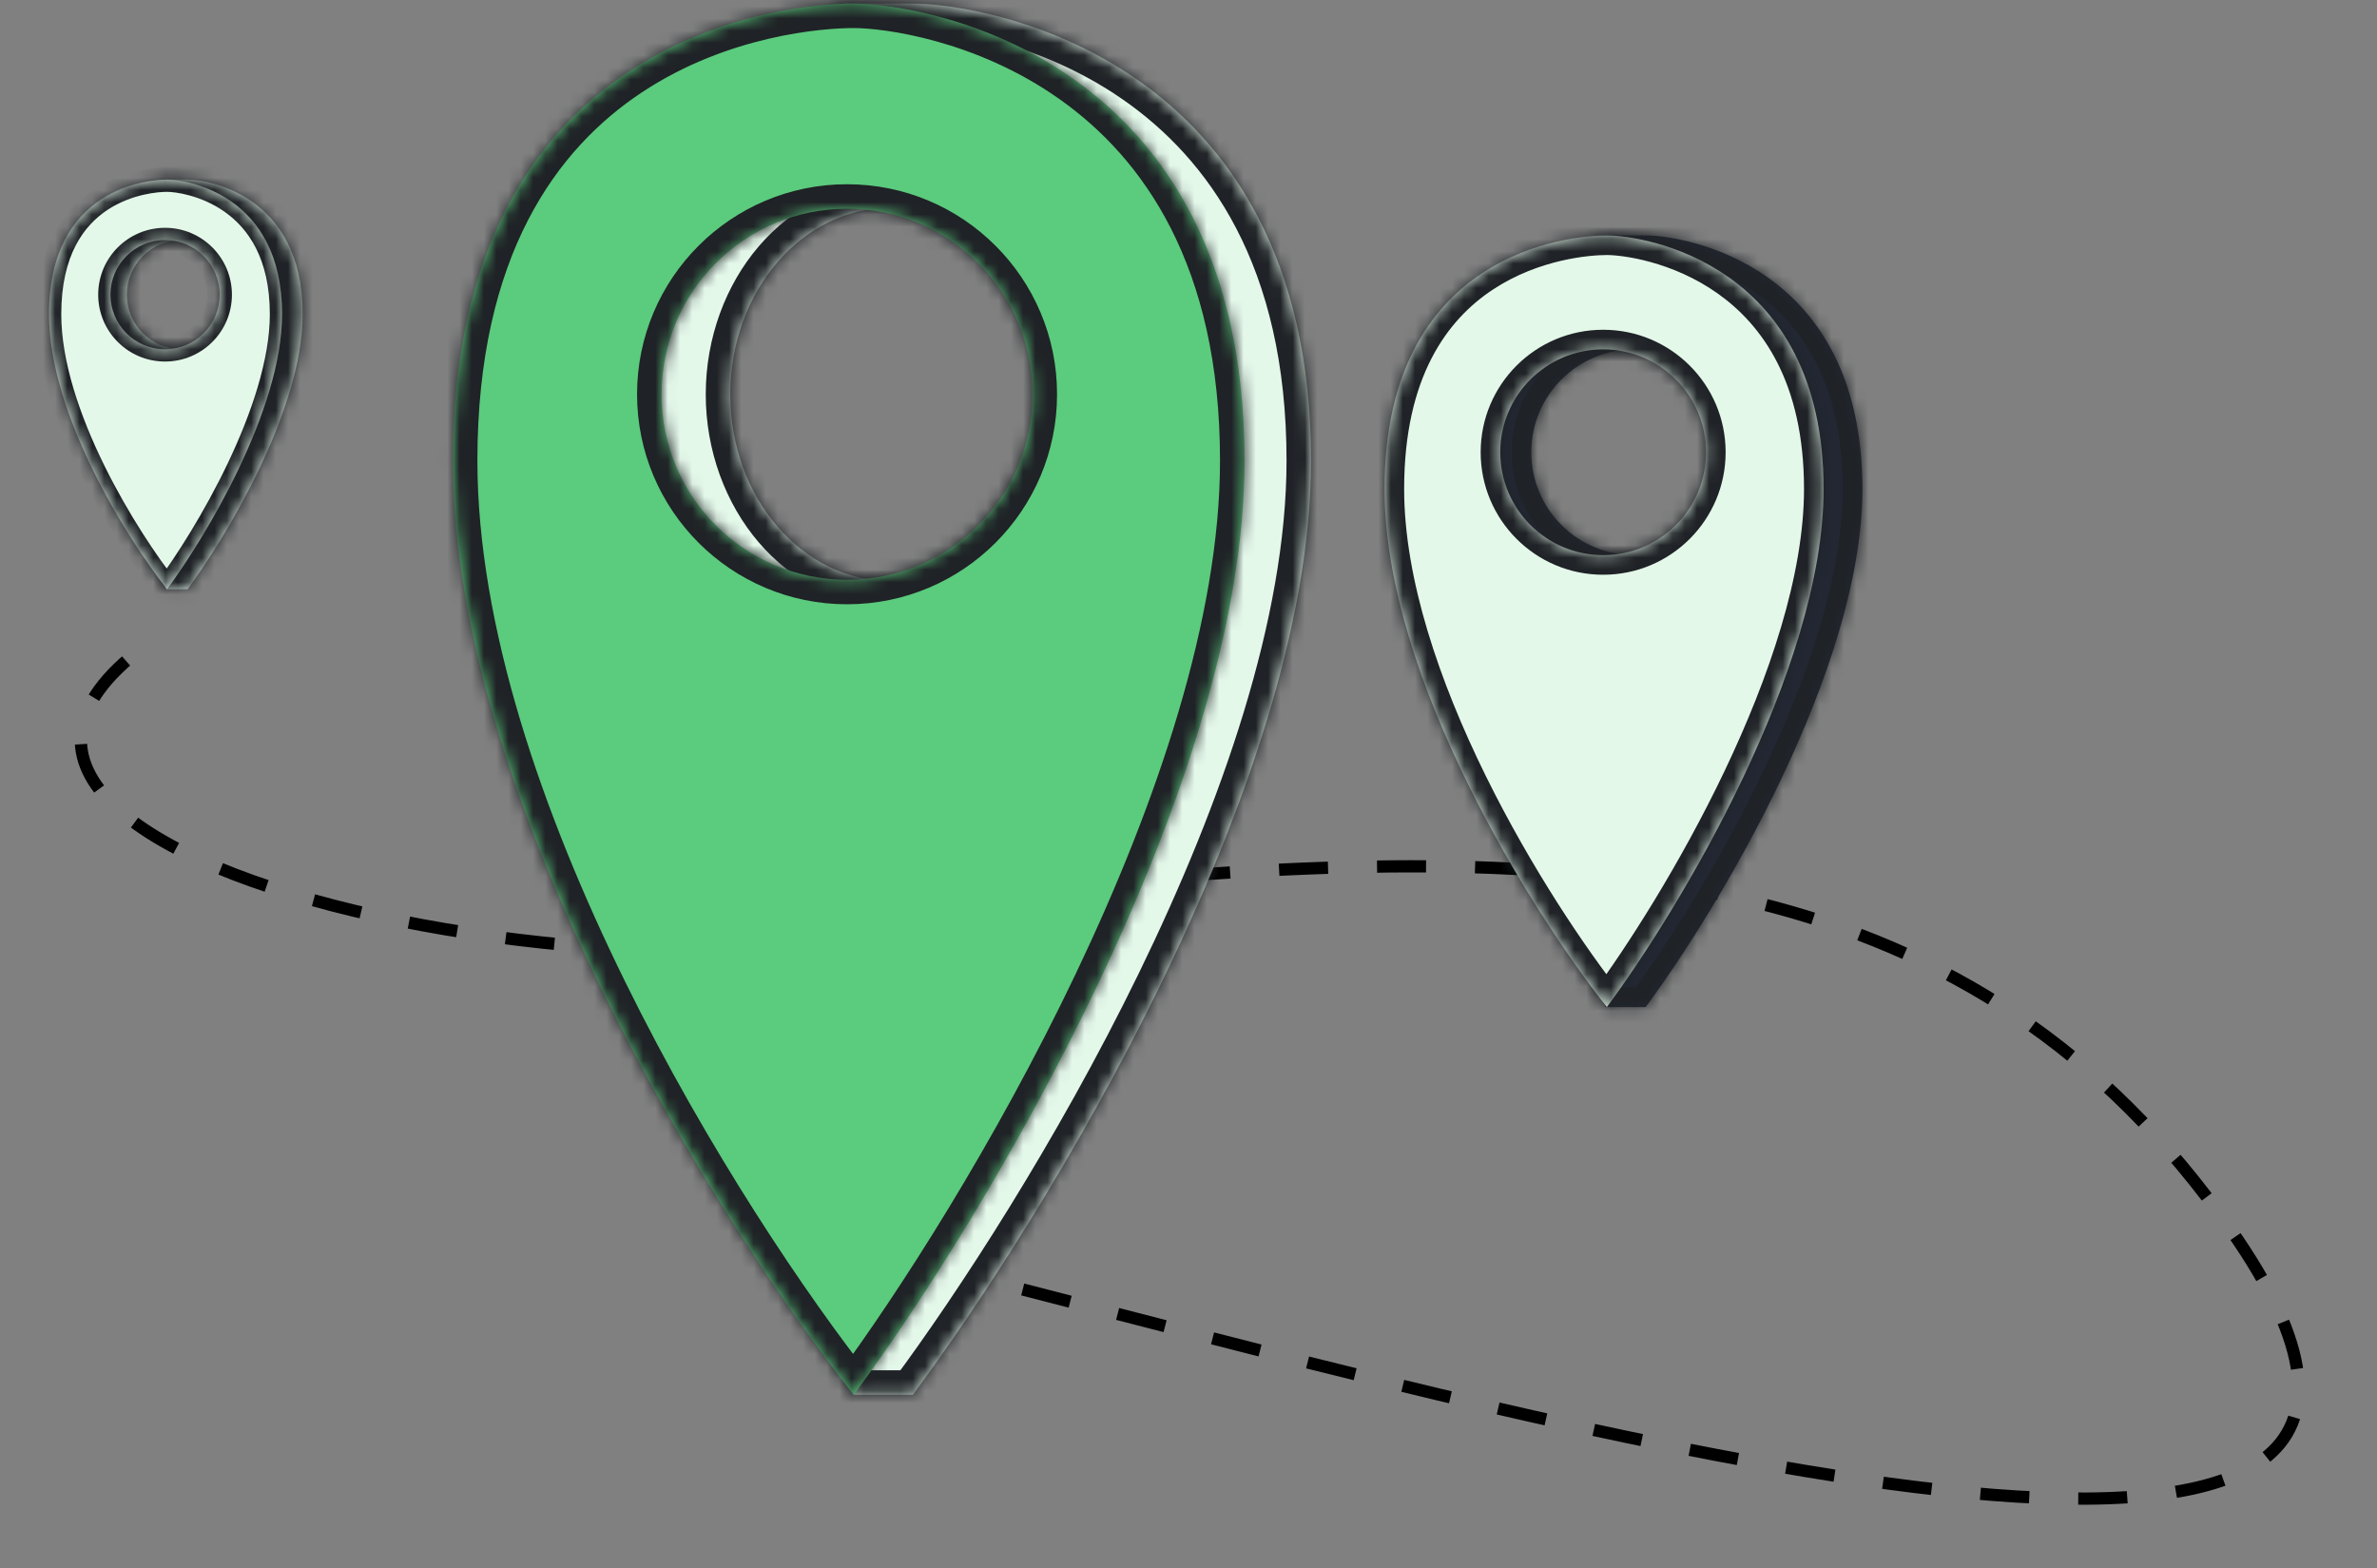 <svg width="194" height="128" viewBox="0 0 194 128" fill="none" xmlns="http://www.w3.org/2000/svg">
<rect x="0" y="0" width="194" height="128" fill="#808080" stroke="none"/>
<path d="M83.469 105.231C130.429 117.303 209.241 139.03 182.022 100.294C161.145 70.584 130.511 68.41 89.89 71.999C62.737 86.236 -15.03 71.611 12.358 52.323" stroke="black" stroke-dasharray="4 4"/>
<mask id="path-2-inside-1_113_26" fill="white">
<path fill-rule="evenodd" clip-rule="evenodd" d="M134.308 19.213C137.307 19.213 152.001 21.462 152.001 39.905C152.001 54.659 140.206 74.24 134.308 82.187L131.039 82.187C131.039 82.187 116.166 52.637 116.166 39.905C116.166 26.821 130.881 19.213 130.881 19.213L134.308 19.213ZM133.373 45.304C138.01 45.304 141.77 41.544 141.77 36.907C141.77 32.27 138.01 28.511 133.373 28.511C128.736 28.511 124.977 32.27 124.977 36.907C124.977 41.544 128.736 45.304 133.373 45.304Z"/>
</mask>
<path fill-rule="evenodd" clip-rule="evenodd" d="M134.308 19.213C137.307 19.213 152.001 21.462 152.001 39.905C152.001 54.659 140.206 74.24 134.308 82.187L131.039 82.187C131.039 82.187 116.166 52.637 116.166 39.905C116.166 26.821 130.881 19.213 130.881 19.213L134.308 19.213ZM133.373 45.304C138.01 45.304 141.77 41.544 141.77 36.907C141.77 32.27 138.01 28.511 133.373 28.511C128.736 28.511 124.977 32.27 124.977 36.907C124.977 41.544 128.736 45.304 133.373 45.304Z" fill="#222733"/>
<path d="M134.308 82.187L134.308 83.787L135.113 83.787L135.593 83.141L134.308 82.187ZM131.039 82.187L129.61 82.906L130.053 83.787L131.039 83.787L131.039 82.187ZM130.881 19.213L130.881 17.613L130.492 17.613L130.146 17.792L130.881 19.213ZM153.601 39.905C153.601 30.182 149.69 24.515 145.204 21.338C140.821 18.233 136.05 17.613 134.308 17.613L134.308 20.813C135.566 20.813 139.641 21.319 143.354 23.949C146.965 26.506 150.401 31.185 150.401 39.905L153.601 39.905ZM135.593 83.141C138.598 79.092 143.076 72.122 146.811 64.287C150.528 56.489 153.601 47.643 153.601 39.905L150.401 39.905C150.401 46.92 147.577 55.242 143.922 62.91C140.285 70.541 135.917 77.335 133.024 81.234L135.593 83.141ZM131.039 83.787L134.308 83.787L134.308 80.587L131.039 80.587L131.039 83.787ZM114.566 39.905C114.566 43.336 115.556 47.758 116.96 52.351C118.375 56.979 120.255 61.918 122.124 66.433C123.996 70.951 125.865 75.067 127.267 78.051C127.968 79.544 128.553 80.755 128.962 81.595C129.167 82.014 129.329 82.341 129.439 82.563C129.494 82.674 129.537 82.76 129.565 82.817C129.58 82.846 129.591 82.868 129.598 82.883C129.602 82.891 129.605 82.896 129.607 82.9C129.608 82.902 129.609 82.904 129.609 82.905C129.609 82.905 129.61 82.906 129.61 82.906C129.61 82.906 129.61 82.906 131.039 82.187C132.468 81.468 132.468 81.468 132.468 81.468C132.468 81.468 132.468 81.467 132.468 81.467C132.468 81.466 132.467 81.465 132.466 81.463C132.464 81.46 132.462 81.455 132.459 81.448C132.452 81.435 132.441 81.414 132.428 81.387C132.4 81.332 132.359 81.249 132.305 81.141C132.198 80.924 132.04 80.604 131.838 80.191C131.434 79.364 130.857 78.167 130.164 76.691C128.776 73.737 126.928 69.669 125.081 65.209C123.232 60.744 121.394 55.909 120.02 51.415C118.635 46.886 117.766 42.84 117.766 39.905L114.566 39.905ZM130.881 19.213C130.146 17.792 130.146 17.792 130.145 17.793C130.145 17.793 130.144 17.793 130.144 17.794C130.142 17.794 130.141 17.795 130.14 17.796C130.136 17.797 130.132 17.799 130.128 17.802C130.118 17.807 130.105 17.814 130.088 17.823C130.055 17.84 130.008 17.866 129.948 17.898C129.829 17.963 129.659 18.058 129.445 18.182C129.018 18.43 128.415 18.795 127.696 19.274C126.259 20.23 124.339 21.648 122.414 23.499C118.594 27.173 114.566 32.736 114.566 39.905L117.766 39.905C117.766 33.99 121.095 29.207 124.632 25.806C126.386 24.12 128.146 22.818 129.468 21.939C130.128 21.5 130.674 21.169 131.052 20.95C131.241 20.84 131.387 20.759 131.483 20.706C131.531 20.68 131.567 20.66 131.589 20.648C131.601 20.643 131.609 20.638 131.613 20.636C131.615 20.635 131.617 20.634 131.617 20.634C131.617 20.634 131.617 20.634 131.617 20.634C131.617 20.634 131.617 20.634 131.617 20.634C131.616 20.634 131.616 20.635 130.881 19.213ZM134.308 17.613L130.881 17.613L130.881 20.813L134.308 20.813L134.308 17.613ZM140.17 36.907C140.17 40.661 137.127 43.704 133.373 43.704L133.373 46.904C138.894 46.904 143.37 42.428 143.37 36.907L140.17 36.907ZM133.373 30.111C137.127 30.111 140.17 33.154 140.17 36.907L143.37 36.907C143.37 31.386 138.894 26.911 133.373 26.911L133.373 30.111ZM126.577 36.907C126.577 33.154 129.619 30.111 133.373 30.111L133.373 26.911C127.852 26.911 123.377 31.386 123.377 36.907L126.577 36.907ZM133.373 43.704C129.619 43.704 126.577 40.661 126.577 36.907L123.377 36.907C123.377 42.428 127.852 46.904 133.373 46.904L133.373 43.704Z" fill="#1F2226" mask="url(#path-2-inside-1_113_26)"/>
<mask id="path-4-inside-2_113_26" fill="white">
<path fill-rule="evenodd" clip-rule="evenodd" d="M131.142 82.187C125.095 74.54 113 55.378 113 39.905C113 20.563 128.144 19.213 131.142 19.213C134.141 19.213 148.835 21.462 148.835 39.905C148.835 54.659 137.04 74.24 131.142 82.187ZM130.842 45.304C135.479 45.304 139.238 41.544 139.238 36.907C139.238 32.27 135.479 28.511 130.842 28.511C126.205 28.511 122.445 32.27 122.445 36.907C122.445 41.544 126.205 45.304 130.842 45.304Z"/>
</mask>
<path fill-rule="evenodd" clip-rule="evenodd" d="M131.142 82.187C125.095 74.54 113 55.378 113 39.905C113 20.563 128.144 19.213 131.142 19.213C134.141 19.213 148.835 21.462 148.835 39.905C148.835 54.659 137.04 74.24 131.142 82.187ZM130.842 45.304C135.479 45.304 139.238 41.544 139.238 36.907C139.238 32.27 135.479 28.511 130.842 28.511C126.205 28.511 122.445 32.27 122.445 36.907C122.445 41.544 126.205 45.304 130.842 45.304Z" fill="#E4F8EA"/>
<path d="M131.142 82.187L129.887 83.18L131.183 84.817L132.427 83.141L131.142 82.187ZM111.4 39.905C111.4 48.006 114.549 56.928 118.368 64.687C122.201 72.477 126.799 79.275 129.887 83.18L132.397 81.195C129.438 77.453 124.965 70.846 121.239 63.275C117.498 55.673 114.6 47.277 114.6 39.905L111.4 39.905ZM131.142 17.613C129.486 17.613 124.592 17.973 120.063 20.972C115.421 24.046 111.4 29.739 111.4 39.905L114.6 39.905C114.6 30.728 118.151 26.076 121.83 23.64C125.623 21.128 129.8 20.813 131.142 20.813L131.142 17.613ZM150.435 39.905C150.435 30.182 146.524 24.515 142.038 21.338C137.655 18.233 132.884 17.613 131.142 17.613L131.142 20.813C132.4 20.813 136.475 21.319 140.188 23.949C143.799 26.506 147.235 31.185 147.235 39.905L150.435 39.905ZM132.427 83.141C135.432 79.092 139.91 72.122 143.645 64.287C147.362 56.489 150.435 47.643 150.435 39.905L147.235 39.905C147.235 46.92 144.411 55.242 140.756 62.91C137.119 70.541 132.751 77.335 129.858 81.234L132.427 83.141ZM137.638 36.907C137.638 40.661 134.595 43.704 130.842 43.704L130.842 46.904C136.363 46.904 140.838 42.428 140.838 36.907L137.638 36.907ZM130.842 30.111C134.595 30.111 137.638 33.154 137.638 36.907L140.838 36.907C140.838 31.386 136.363 26.911 130.842 26.911L130.842 30.111ZM124.045 36.907C124.045 33.154 127.088 30.111 130.842 30.111L130.842 26.911C125.321 26.911 120.845 31.386 120.845 36.907L124.045 36.907ZM130.842 43.704C127.088 43.704 124.045 40.661 124.045 36.907L120.845 36.907C120.845 42.428 125.321 46.904 130.842 46.904L130.842 43.704Z" fill="#1F2226" mask="url(#path-4-inside-2_113_26)"/>
<mask id="path-6-inside-3_113_26" fill="white">
<path fill-rule="evenodd" clip-rule="evenodd" d="M15.31 14.656C16.902 14.656 24.702 15.85 24.702 25.639C24.702 33.471 18.441 43.866 15.31 48.084L13.575 48.084C13.575 48.084 5.68 32.398 5.68 25.639C5.68 18.694 13.491 14.656 13.491 14.656L15.31 14.656ZM14.815 28.505C17.276 28.505 19.272 26.51 19.272 24.048C19.272 21.586 17.276 19.591 14.815 19.591C12.353 19.591 10.357 21.586 10.357 24.048C10.357 26.51 12.353 28.505 14.815 28.505Z"/>
</mask>
<path fill-rule="evenodd" clip-rule="evenodd" d="M15.31 14.656C16.902 14.656 24.702 15.85 24.702 25.639C24.702 33.471 18.441 43.866 15.31 48.084L13.575 48.084C13.575 48.084 5.68 32.398 5.68 25.639C5.68 18.694 13.491 14.656 13.491 14.656L15.31 14.656ZM14.815 28.505C17.276 28.505 19.272 26.51 19.272 24.048C19.272 21.586 17.276 19.591 14.815 19.591C12.353 19.591 10.357 21.586 10.357 24.048C10.357 26.51 12.353 28.505 14.815 28.505Z" fill="#E4F8EA"/>
<path d="M15.31 14.656L15.31 16.656L15.31 14.656ZM15.31 48.084L15.31 50.084L16.317 50.084L16.916 49.276L15.31 48.084ZM13.575 48.084L11.789 48.983L12.342 50.084L13.575 50.084L13.575 48.084ZM13.491 14.656L13.491 12.656L13.005 12.656L12.572 12.879L13.491 14.656ZM26.702 25.639C26.702 20.118 24.455 16.754 21.759 14.844C19.192 13.026 16.409 12.656 15.31 12.656L15.31 16.656C15.804 16.656 17.717 16.883 19.447 18.108C21.049 19.243 22.702 21.371 22.702 25.639L26.702 25.639ZM16.916 49.276C18.551 47.073 20.968 43.31 22.986 39.078C24.981 34.891 26.702 30.008 26.702 25.639L22.702 25.639C22.702 29.103 21.293 33.333 19.375 37.356C17.479 41.334 15.2 44.877 13.704 46.892L16.916 49.276ZM13.575 50.084L15.31 50.084L15.31 46.084L13.575 46.084L13.575 50.084ZM3.68 25.639C3.68 27.639 4.248 30.121 5.001 32.583C5.767 35.088 6.779 37.747 7.78 40.162C8.782 42.581 9.782 44.783 10.531 46.378C10.906 47.176 11.219 47.825 11.438 48.275C11.548 48.5 11.635 48.675 11.695 48.795C11.725 48.855 11.748 48.902 11.763 48.933C11.771 48.949 11.777 48.961 11.781 48.97C11.784 48.974 11.785 48.977 11.786 48.979C11.787 48.981 11.787 48.981 11.788 48.982C11.788 48.983 11.788 48.983 11.788 48.983C11.788 48.983 11.789 48.983 13.575 48.084C15.361 47.185 15.361 47.185 15.361 47.185C15.361 47.185 15.361 47.185 15.361 47.185C15.361 47.185 15.361 47.184 15.361 47.184C15.36 47.182 15.359 47.18 15.357 47.176C15.354 47.169 15.348 47.159 15.341 47.145C15.327 47.117 15.306 47.074 15.278 47.017C15.222 46.905 15.139 46.737 15.033 46.52C14.821 46.085 14.517 45.455 14.152 44.678C13.42 43.12 12.447 40.978 11.475 38.631C10.501 36.28 9.54 33.75 8.826 31.413C8.098 29.032 7.68 27.019 7.68 25.639L3.68 25.639ZM13.491 14.656C12.572 12.879 12.572 12.88 12.571 12.88C12.571 12.88 12.57 12.88 12.57 12.881C12.569 12.881 12.567 12.882 12.566 12.882C12.563 12.884 12.56 12.885 12.557 12.887C12.55 12.891 12.541 12.896 12.53 12.901C12.508 12.913 12.48 12.928 12.444 12.948C12.373 12.987 12.274 13.042 12.151 13.113C11.907 13.255 11.567 13.461 11.163 13.73C10.359 14.265 9.283 15.06 8.199 16.102C6.069 18.15 3.68 21.383 3.68 25.639L7.68 25.639C7.68 22.95 9.196 20.692 10.972 18.985C11.841 18.149 12.717 17.5 13.378 17.061C13.707 16.842 13.977 16.678 14.159 16.573C14.251 16.52 14.319 16.481 14.363 16.458C14.384 16.446 14.399 16.438 14.407 16.434C14.411 16.432 14.413 16.43 14.414 16.43C14.414 16.43 14.414 16.43 14.413 16.431C14.413 16.431 14.412 16.431 14.412 16.431C14.411 16.431 14.411 16.432 14.411 16.432C14.41 16.432 14.409 16.432 13.491 14.656ZM15.31 12.656L13.491 12.656L13.491 16.656L15.31 16.656L15.31 12.656ZM17.272 24.048C17.272 25.405 16.172 26.505 14.815 26.505L14.815 30.505C18.381 30.505 21.272 27.614 21.272 24.048L17.272 24.048ZM14.815 21.591C16.172 21.591 17.272 22.691 17.272 24.048L21.272 24.048C21.272 20.482 18.381 17.591 14.815 17.591L14.815 21.591ZM12.357 24.048C12.357 22.691 13.458 21.591 14.815 21.591L14.815 17.591C11.248 17.591 8.357 20.482 8.357 24.048L12.357 24.048ZM14.815 26.505C13.458 26.505 12.357 25.405 12.357 24.048L8.357 24.048C8.357 27.614 11.248 30.505 14.815 30.505L14.815 26.505Z" fill="#1F2226" mask="url(#path-6-inside-3_113_26)"/>
<mask id="path-8-inside-4_113_26" fill="white">
<path fill-rule="evenodd" clip-rule="evenodd" d="M13.631 48.084C10.42 44.025 4 33.853 4 25.639C4 15.372 12.039 14.656 13.631 14.656C15.222 14.656 23.022 15.85 23.022 25.639C23.022 33.471 16.761 43.866 13.631 48.084ZM13.471 28.505C15.933 28.505 17.928 26.51 17.928 24.048C17.928 21.587 15.933 19.591 13.471 19.591C11.009 19.591 9.014 21.587 9.014 24.048C9.014 26.51 11.009 28.505 13.471 28.505Z"/>
</mask>
<path fill-rule="evenodd" clip-rule="evenodd" d="M13.631 48.084C10.42 44.025 4 33.853 4 25.639C4 15.372 12.039 14.656 13.631 14.656C15.222 14.656 23.022 15.85 23.022 25.639C23.022 33.471 16.761 43.866 13.631 48.084ZM13.471 28.505C15.933 28.505 17.928 26.51 17.928 24.048C17.928 21.587 15.933 19.591 13.471 19.591C11.009 19.591 9.014 21.587 9.014 24.048C9.014 26.51 11.009 28.505 13.471 28.505Z" fill="#E4F8EA"/>
<path d="M13.631 48.084L12.846 48.705L13.656 49.728L14.434 48.68L13.631 48.084ZM3 25.639C3 29.974 4.683 34.735 6.714 38.861C8.754 43.007 11.201 46.624 12.846 48.705L14.415 47.464C12.85 45.485 10.482 41.987 8.509 37.978C6.527 33.951 5 29.519 5 25.639L3 25.639ZM13.631 13.656C12.736 13.656 10.105 13.849 7.666 15.464C5.157 17.125 3 20.197 3 25.639L5 25.639C5 20.815 6.863 18.394 8.77 17.131C10.749 15.821 12.933 15.656 13.631 15.656L13.631 13.656ZM24.022 25.639C24.022 20.431 21.924 17.376 19.502 15.66C17.143 13.99 14.578 13.656 13.631 13.656L13.631 15.656C14.275 15.656 16.406 15.919 18.345 17.292C20.221 18.621 22.022 21.058 22.022 25.639L24.022 25.639ZM14.434 48.68C16.034 46.524 18.416 42.816 20.403 38.647C22.379 34.502 24.022 29.781 24.022 25.639L22.022 25.639C22.022 29.329 20.535 33.722 18.598 37.787C16.672 41.828 14.358 45.426 12.828 47.488L14.434 48.68ZM16.928 24.048C16.928 25.957 15.38 27.505 13.471 27.505L13.471 29.505C16.485 29.505 18.928 27.062 18.928 24.048L16.928 24.048ZM13.471 20.591C15.38 20.591 16.928 22.139 16.928 24.048L18.928 24.048C18.928 21.034 16.485 18.591 13.471 18.591L13.471 20.591ZM10.014 24.048C10.014 22.139 11.562 20.591 13.471 20.591L13.471 18.591C10.457 18.591 8.014 21.034 8.014 24.048L10.014 24.048ZM13.471 27.505C11.562 27.505 10.014 25.957 10.014 24.048L8.014 24.048C8.014 27.062 10.457 29.505 13.471 29.505L13.471 27.505Z" fill="#1F2226" mask="url(#path-8-inside-4_113_26)"/>
<mask id="path-10-inside-5_113_26" fill="white">
<path fill-rule="evenodd" clip-rule="evenodd" d="M74.498 0.289C79.904 0.289 107.001 4.344 107.001 37.595C107.001 64.196 85.131 99.501 74.498 113.829L69.714 113.829C69.714 113.829 41.787 61.155 41.787 37.595C41.787 16.314 68.808 0.289 68.808 0.289L74.498 0.289ZM72.733 47.431C79.986 47.431 85.866 40.604 85.866 32.184C85.866 23.763 79.986 16.937 72.733 16.937C65.48 16.937 59.6 23.763 59.6 32.184C59.6 40.604 65.48 47.431 72.733 47.431Z"/>
</mask>
<path fill-rule="evenodd" clip-rule="evenodd" d="M74.498 0.289C79.904 0.289 107.001 4.344 107.001 37.595C107.001 64.196 85.131 99.501 74.498 113.829L69.714 113.829C69.714 113.829 41.787 61.155 41.787 37.595C41.787 16.314 68.808 0.289 68.808 0.289L74.498 0.289ZM72.733 47.431C79.986 47.431 85.866 40.604 85.866 32.184C85.866 23.763 79.986 16.937 72.733 16.937C65.48 16.937 59.6 23.763 59.6 32.184C59.6 40.604 65.48 47.431 72.733 47.431Z" fill="#E4F8EA"/>
<path d="M74.498 113.829V115.829H75.504L76.104 115.021L74.498 113.829ZM69.714 113.829L67.947 114.766L68.511 115.829L69.714 115.829L69.714 113.829ZM68.808 0.289V-1.711L68.26 -1.711L67.788 -1.432L68.808 0.289ZM109.001 37.595C109.001 20.323 101.913 10.379 93.917 4.829C86.052 -0.629 77.498 -1.711 74.498 -1.711V2.289C76.903 2.289 84.602 3.234 91.636 8.116C98.54 12.906 105.001 21.615 105.001 37.595L109.001 37.595ZM76.104 115.021C81.482 107.774 89.675 95.261 96.534 81.191C103.369 67.17 109.001 51.359 109.001 37.595L105.001 37.595C105.001 50.431 99.698 65.573 92.939 79.438C86.204 93.253 78.147 105.556 72.891 112.637L76.104 115.021ZM69.714 115.829L74.498 115.829L74.498 111.829L69.714 111.829L69.714 115.829ZM39.787 37.595C39.787 43.803 41.612 51.754 44.244 60.051C46.891 68.391 50.41 77.252 53.916 85.342C57.423 93.437 60.929 100.789 63.557 106.115C64.872 108.78 65.967 110.939 66.735 112.434C67.119 113.181 67.421 113.762 67.628 114.158C67.731 114.355 67.811 114.507 67.864 114.609C67.891 114.66 67.912 114.699 67.926 114.725C67.933 114.738 67.938 114.748 67.942 114.755C67.943 114.758 67.945 114.761 67.946 114.763C67.946 114.764 67.947 114.764 67.947 114.765C67.947 114.765 67.947 114.766 69.714 113.829C71.481 112.892 71.481 112.892 71.481 112.892C71.481 112.892 71.481 112.891 71.48 112.89C71.48 112.889 71.478 112.887 71.477 112.884C71.474 112.878 71.469 112.869 71.462 112.856C71.45 112.832 71.43 112.795 71.404 112.746C71.352 112.647 71.275 112.499 71.173 112.306C70.971 111.918 70.673 111.345 70.293 110.606C69.534 109.128 68.448 106.988 67.144 104.346C64.536 99.059 61.06 91.77 57.586 83.752C54.11 75.729 50.647 67.004 48.057 58.841C45.453 50.635 43.787 43.166 43.787 37.595L39.787 37.595ZM68.808 0.289C67.788 -1.432 67.788 -1.431 67.787 -1.431C67.787 -1.431 67.786 -1.43 67.785 -1.43C67.784 -1.429 67.782 -1.428 67.779 -1.426C67.775 -1.424 67.769 -1.42 67.761 -1.415C67.745 -1.406 67.723 -1.393 67.695 -1.375C67.638 -1.341 67.557 -1.291 67.452 -1.227C67.243 -1.097 66.94 -0.907 66.558 -0.659C65.794 -0.163 64.711 0.566 63.413 1.505C60.822 3.382 57.361 6.115 53.893 9.538C47.031 16.309 39.787 26.129 39.787 37.595L43.787 37.595C43.787 27.78 50.054 18.946 56.703 12.385C59.99 9.141 63.284 6.538 65.76 4.745C66.996 3.85 68.023 3.16 68.737 2.696C69.093 2.464 69.372 2.29 69.558 2.174C69.651 2.116 69.722 2.073 69.767 2.046C69.79 2.032 69.807 2.022 69.817 2.016C69.822 2.013 69.826 2.011 69.828 2.009C69.829 2.009 69.829 2.008 69.829 2.008C69.829 2.008 69.829 2.008 69.829 2.008C69.829 2.009 69.829 2.009 68.808 0.289ZM74.498 -1.711L68.808 -1.711V2.289L74.498 2.289V-1.711ZM83.866 32.184C83.866 39.79 78.612 45.431 72.733 45.431L72.733 49.431C81.361 49.431 87.866 41.418 87.866 32.184L83.866 32.184ZM72.733 18.937C78.612 18.937 83.866 24.577 83.866 32.184L87.866 32.184C87.866 22.949 81.361 14.937 72.733 14.937V18.937ZM61.6 32.184C61.6 24.577 66.854 18.937 72.733 18.937V14.937C64.105 14.937 57.6 22.949 57.6 32.184L61.6 32.184ZM72.733 45.431C66.854 45.431 61.6 39.79 61.6 32.184L57.6 32.184C57.6 41.418 64.105 49.431 72.733 49.431L72.733 45.431Z" fill="#1F2226" mask="url(#path-10-inside-5_113_26)"/>
<mask id="path-12-inside-6_113_26" fill="white">
<path fill-rule="evenodd" clip-rule="evenodd" d="M69.673 113.829C58.77 100.042 36.963 65.493 36.963 37.595C36.963 2.722 64.267 0.289 69.673 0.289C75.08 0.289 101.573 4.344 101.573 37.595C101.573 64.196 80.306 99.501 69.673 113.829ZM69.133 47.314C77.494 47.314 84.272 40.536 84.272 32.175C84.272 23.814 77.494 17.036 69.133 17.036C60.772 17.036 53.994 23.814 53.994 32.175C53.994 40.536 60.772 47.314 69.133 47.314Z"/>
</mask>
<path fill-rule="evenodd" clip-rule="evenodd" d="M69.673 113.829C58.77 100.042 36.963 65.493 36.963 37.595C36.963 2.722 64.267 0.289 69.673 0.289C75.08 0.289 101.573 4.344 101.573 37.595C101.573 64.196 80.306 99.501 69.673 113.829ZM69.133 47.314C77.494 47.314 84.272 40.536 84.272 32.175C84.272 23.814 77.494 17.036 69.133 17.036C60.772 17.036 53.994 23.814 53.994 32.175C53.994 40.536 60.772 47.314 69.133 47.314Z" fill="#5BCB7D"/>
<path d="M69.673 113.829L68.105 115.07L69.724 117.117L71.279 115.021L69.673 113.829ZM34.963 37.595C34.963 51.999 40.571 67.94 47.435 81.887C54.317 95.871 62.572 108.074 68.105 115.07L71.242 112.588C65.871 105.797 57.771 93.832 51.024 80.121C44.258 66.372 38.963 51.089 38.963 37.595L34.963 37.595ZM69.673 -1.711C66.773 -1.711 58.148 -1.075 50.186 4.197C42.083 9.563 34.963 19.54 34.963 37.595L38.963 37.595C38.963 20.776 45.495 12.101 52.395 7.532C59.437 2.869 67.167 2.289 69.673 2.289V-1.711ZM103.573 37.595C103.573 20.342 96.653 10.398 88.807 4.84C81.089 -0.626 72.679 -1.711 69.673 -1.711V2.289C72.074 2.289 79.614 3.231 86.495 8.105C93.246 12.887 99.573 21.596 99.573 37.595L103.573 37.595ZM71.279 115.021C76.666 107.763 84.71 95.245 91.416 81.175C98.1 67.151 103.573 51.347 103.573 37.595L99.573 37.595C99.573 50.443 94.412 65.593 87.805 79.454C81.22 93.269 73.314 105.567 68.067 112.637L71.279 115.021ZM82.272 32.175C82.272 39.431 76.389 45.314 69.133 45.314L69.133 49.314C78.598 49.314 86.272 41.64 86.272 32.175L82.272 32.175ZM69.133 19.036C76.389 19.036 82.272 24.919 82.272 32.175L86.272 32.175C86.272 22.709 78.598 15.036 69.133 15.036L69.133 19.036ZM55.994 32.175C55.994 24.919 61.877 19.036 69.133 19.036L69.133 15.036C59.667 15.036 51.994 22.709 51.994 32.175L55.994 32.175ZM69.133 45.314C61.877 45.314 55.994 39.431 55.994 32.175L51.994 32.175C51.994 41.64 59.667 49.314 69.133 49.314L69.133 45.314Z" fill="#1F2226" mask="url(#path-12-inside-6_113_26)"/>
</svg>
